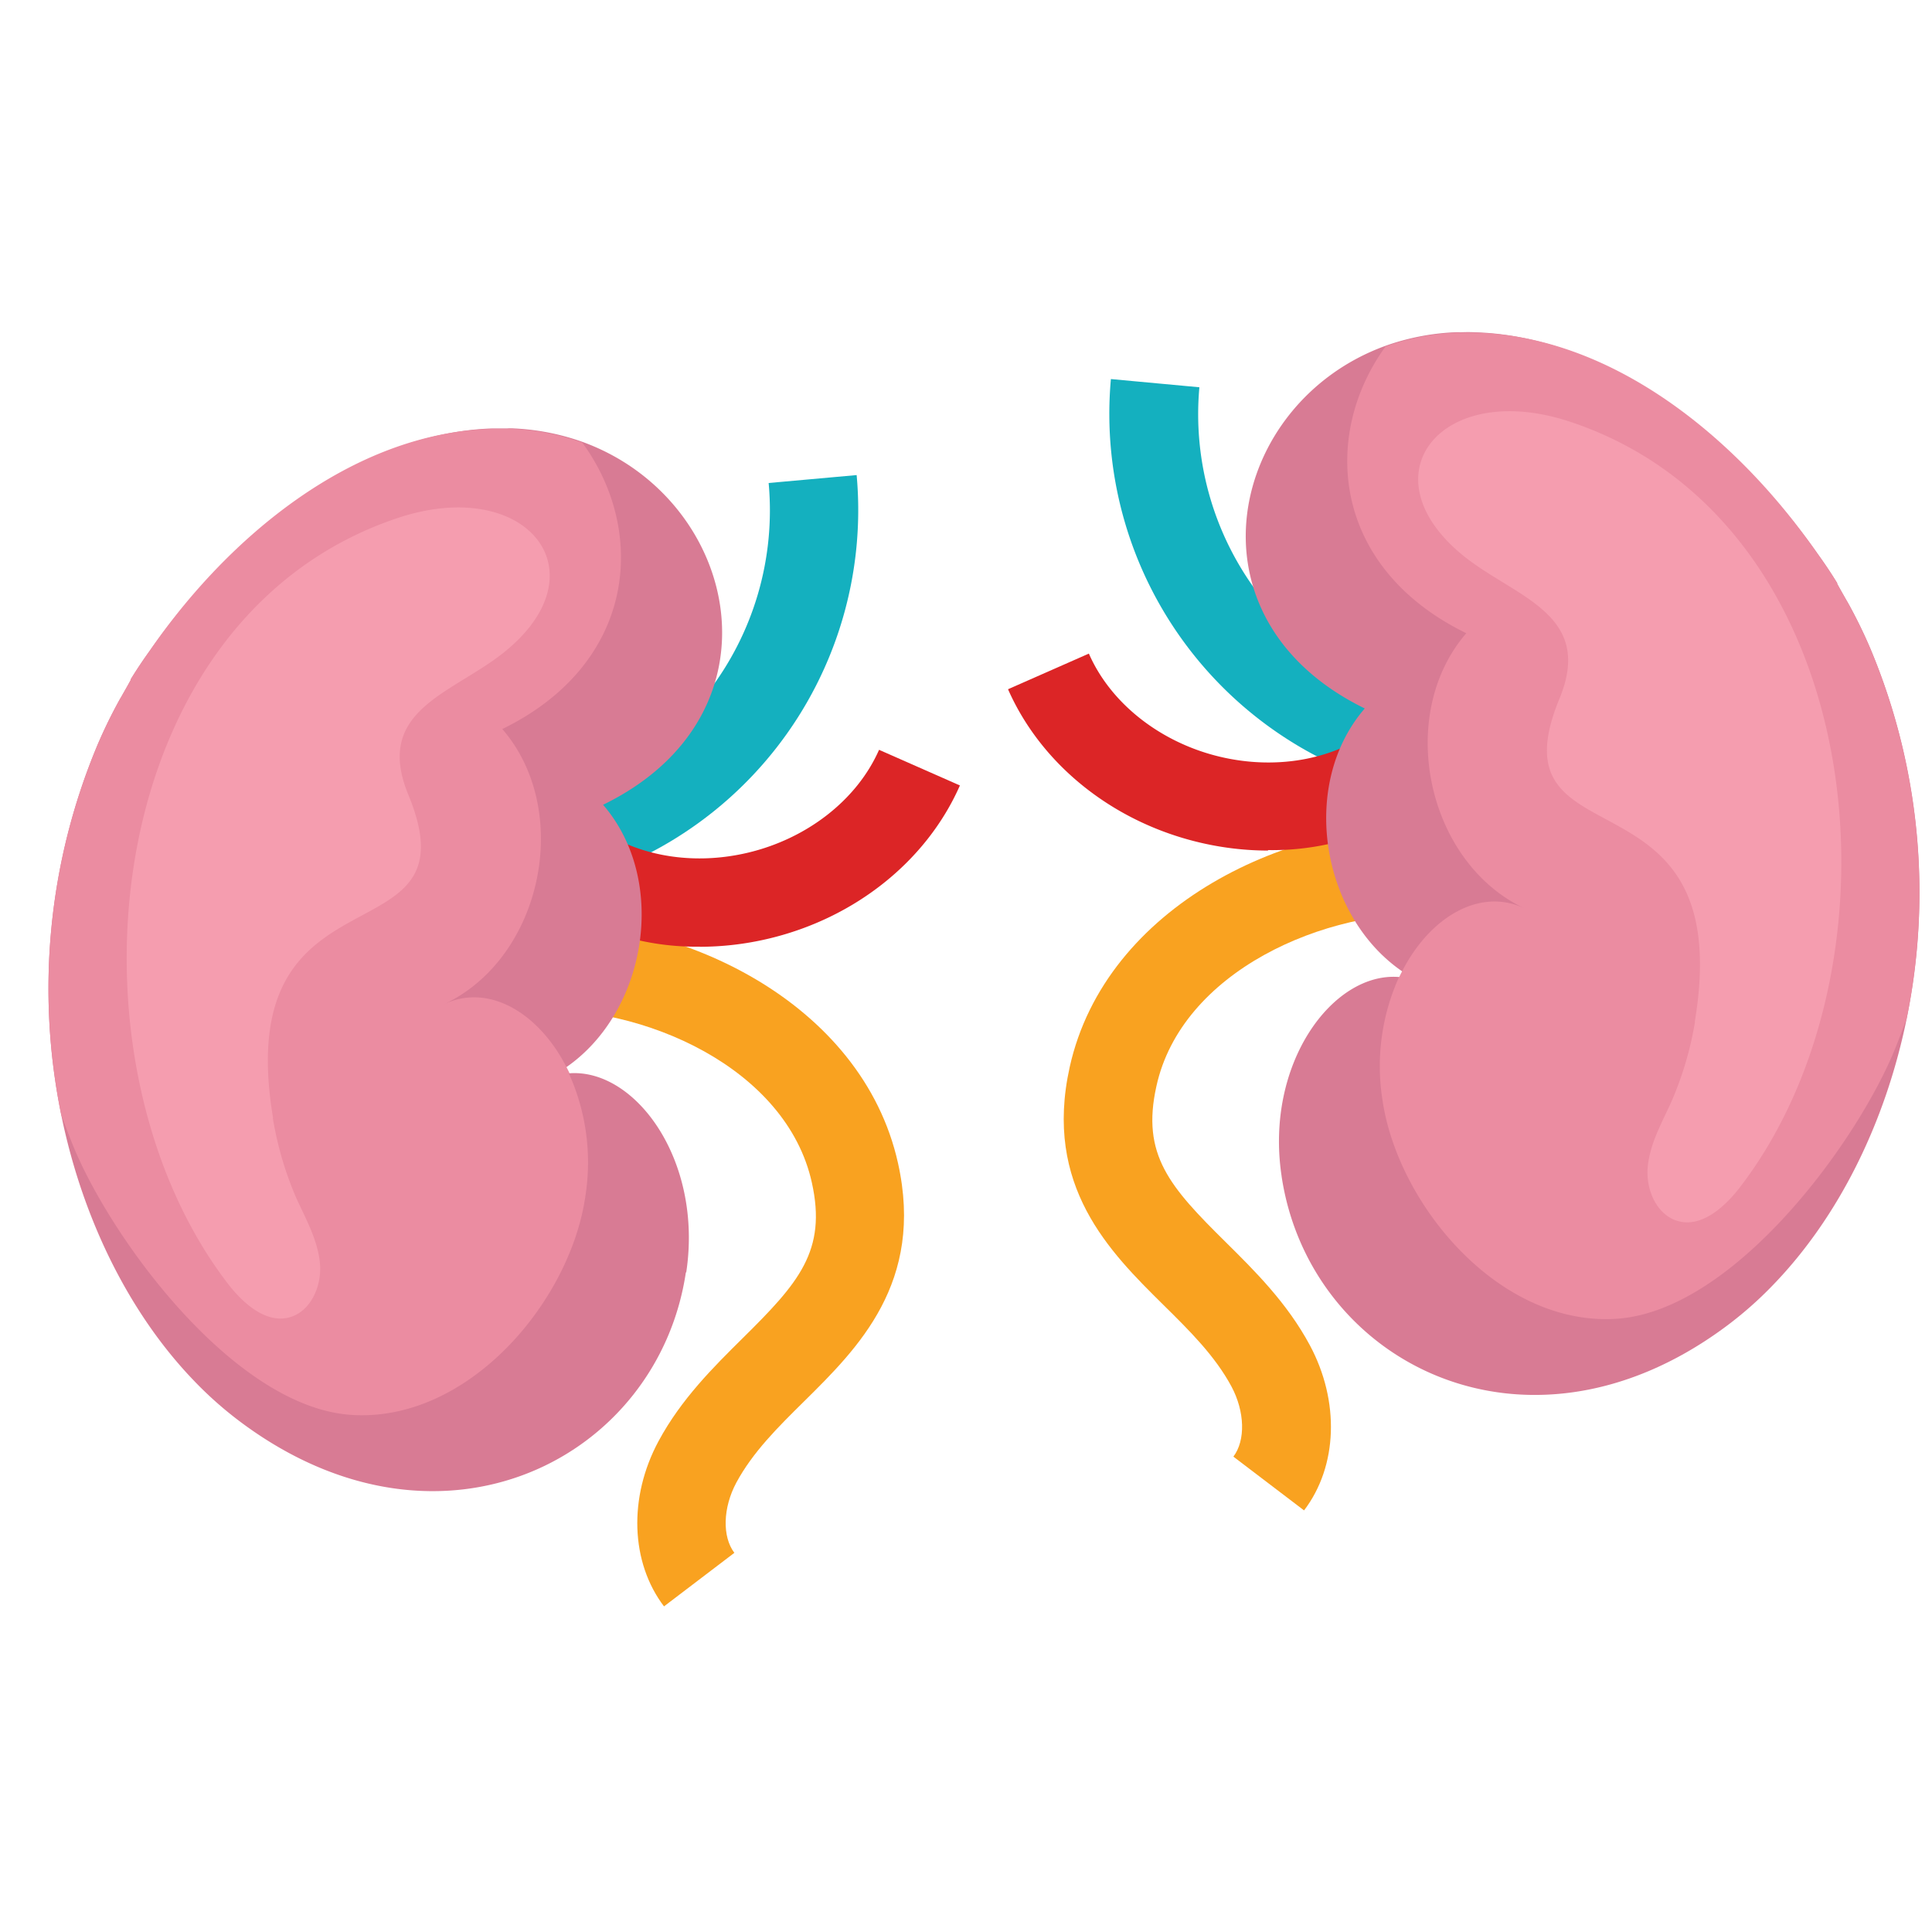 <svg id="Layer_1" data-name="Layer 1" xmlns="http://www.w3.org/2000/svg" xmlns:xlink="http://www.w3.org/1999/xlink" viewBox="0 0 200 200"><defs><style>.cls-1{fill:none;}.cls-2{clip-path:url(#clip-path);}.cls-3{fill:#f9a220;}.cls-4{fill:#14b0bf;}.cls-5{clip-path:url(#clip-path-2);}.cls-6{fill:#dc2526;}.cls-7{fill:#d87b94;}.cls-8{fill:#eb8ca1;}.cls-9{fill:#f59daf;}</style><clipPath id="clip-path"><circle class="cls-1" cx="103.5" cy="99.5" r="123.5"/></clipPath><clipPath id="clip-path-2"><rect class="cls-1" x="5.02" y="13.8" width="866.15" height="824.73"/></clipPath></defs><title>Artboard 1</title><g class="cls-2"><path class="cls-3" d="M68.75,166.31c-3.48-4.57-3.71-11.3-.58-17.12,2.35-4.37,5.72-7.7,8.69-10.64,5.8-5.73,8.76-9.05,7.18-16.14-2.62-11.8-17.34-18.47-29.44-17.87l-.45-9.14c16.17-.77,35.1,8.36,38.81,25,2.75,12.35-4.15,19.16-9.68,24.63-2.76,2.72-5.36,5.3-7.06,8.46-1.39,2.6-1.47,5.58-.2,7.26l-7.28,5.54Z"/><path class="cls-4" d="M55.13,92.3l-1.44-9A30.85,30.85,0,0,0,79.57,50l9.11-.82A40,40,0,0,1,55.13,92.3Z"/><g class="cls-5"><path class="cls-6" d="M72.44,98a27.26,27.26,0,0,1-17.51-6.08,11.32,11.32,0,0,0-1.15-.39A11,11,0,0,1,49,89l6.39-6.55-.11-.09a8.46,8.46,0,0,0,1.17.41A11.79,11.79,0,0,1,60.8,84.9c4.26,3.55,10.46,4.82,16.58,3.38S88.7,82.84,91,77.62l8.37,3.69c-3.45,7.83-10.89,13.77-19.9,15.88a30.87,30.87,0,0,1-7,.82Z"/><path class="cls-7" d="M71,131.72c-2.87,19.21-25.14,30.82-45.75,15.74a39,39,0,0,1-5.23-4.59C13.43,136,8.57,126.28,6.35,115.47v0a65.24,65.24,0,0,1,3.71-38.27,50.76,50.76,0,0,1,2.39-4.89l.08-.13c.34-.6.68-1.19,1-1.78l0-.07c.61-1,1.28-2,2-3C23.67,55.67,37,44.79,51,44.35c.51,0,1,0,1.53,0a5.63,5.63,0,0,1,.67,0,24.61,24.61,0,0,1,7.17,1.42C76.53,51.7,81.53,74,62.43,83.31c6.78,7.84,4.55,21.41-3.84,27.19a15.51,15.51,0,0,1-2.21,1.28,7.29,7.29,0,0,1,2.51-.67c6.87-.55,13.9,9,12.15,20.6Z"/><path class="cls-8" d="M58.89,111.12a22.37,22.37,0,0,1,1.7,12.76C59,134.83,48.32,147.45,36.11,146.45c-11.72-1-24-17.36-28.27-27.2-.55-1.27-1-2.54-1.49-3.79v0a65.24,65.24,0,0,1,3.71-38.27,50.76,50.76,0,0,1,2.39-4.89l.08-.13c.34-.6.68-1.19,1-1.78l0-.07c.61-1,1.28-2,2-3,8-11.64,20.94-22.55,35.38-22.92.51,0,1,0,1.53,0a5.63,5.63,0,0,1,.67,0,24.61,24.61,0,0,1,7.17,1.42C67,55,65.91,68.67,52,75.47c7.34,8.49,4.12,23.7-6,28.47,4.6-2.16,9.77.89,12.66,6.56.1.2.21.4.3.61Z"/></g><path class="cls-9" d="M28.24,115.72a35.15,35.15,0,0,0,2.45,8.34c1,2.19,2.21,4.33,2.43,6.72s-1,5.14-3.36,5.64-4.66-1.56-6.19-3.56C5.76,109.62,10.12,64,41.15,53.63,54.37,49.21,62.38,59,52.49,67.27c-5.36,4.5-13.9,6.06-10.22,15,7.28,17.62-18.55,6.25-14,33.48Z"/><path class="cls-3" d="M135,156.35c3.48-4.57,3.71-11.3.58-17.12-2.35-4.37-5.72-7.7-8.69-10.64-5.8-5.73-8.76-9.05-7.18-16.14C122.29,100.65,137,94,149.11,94.58l.44-9.14c-16.17-.77-35.1,8.36-38.81,25-2.75,12.35,4.15,19.16,9.68,24.63,2.76,2.72,5.36,5.3,7.06,8.46,1.39,2.6,1.47,5.58.2,7.26l7.28,5.54Z"/><path class="cls-4" d="M148.59,82.34l1.44-9a30.85,30.85,0,0,1-25.87-33.25L115,39.24a40,40,0,0,0,33.54,43.1Z"/><path class="cls-6" d="M131.28,88A27.26,27.26,0,0,0,148.78,82a11.2,11.2,0,0,1,1.15-.39,11,11,0,0,0,4.76-2.52l-6.39-6.55.11-.09a8.56,8.56,0,0,1-1.17.41,11.79,11.79,0,0,0-4.32,2.11c-4.26,3.55-10.46,4.82-16.58,3.38S115,72.88,112.72,67.66l-8.37,3.69c3.45,7.83,10.89,13.77,19.9,15.88a30.87,30.87,0,0,0,7,.82Z"/><path class="cls-7" d="M132.67,121.76c2.87,19.21,25.14,30.82,45.75,15.74a39.12,39.12,0,0,0,5.23-4.59c6.64-6.91,11.5-16.59,13.72-27.41v0a65.24,65.24,0,0,0-3.71-38.27,50.8,50.8,0,0,0-2.39-4.89l-.08-.13c-.34-.6-.68-1.19-1-1.78l0-.07c-.61-1-1.28-2-2-3C180,45.71,166.76,34.83,152.74,34.4a14.79,14.79,0,0,0-1.53,0,5.59,5.59,0,0,0-.67,0,24.63,24.63,0,0,0-7.17,1.42c-16.19,5.91-21.19,28.18-2.09,37.52-6.78,7.84-4.55,21.41,3.84,27.19a15.23,15.23,0,0,0,2.21,1.28,7.31,7.31,0,0,0-2.51-.67c-6.87-.55-13.9,9-12.15,20.6Z"/><path class="cls-8" d="M144.82,101.16a22.39,22.39,0,0,0-1.7,12.76c1.63,10.95,12.27,23.57,24.48,22.58,11.72-1,24-17.36,28.27-27.2.55-1.27,1-2.54,1.49-3.79v0a65.24,65.24,0,0,0-3.71-38.27,50.8,50.8,0,0,0-2.39-4.89l-.08-.13c-.34-.6-.68-1.19-1-1.78l0-.07c-.61-1-1.28-2-2-3-8-11.64-20.94-22.55-35.38-22.92a14.79,14.79,0,0,0-1.53,0,5.59,5.59,0,0,0-.67,0,24.63,24.63,0,0,0-7.17,1.42c-6.68,9.21-5.57,22.88,8.36,29.68-7.34,8.49-4.12,23.7,6,28.47-4.6-2.16-9.77.89-12.66,6.56-.11.2-.21.4-.3.61Z"/><path class="cls-9" d="M175.47,105.76A35.16,35.16,0,0,1,173,114.1c-1,2.19-2.21,4.33-2.43,6.72s1,5.14,3.36,5.64,4.66-1.56,6.19-3.56C198,99.66,193.59,54,162.57,43.67c-13.23-4.42-21.23,5.34-11.35,13.64,5.36,4.5,13.9,6.06,10.22,15-7.28,17.62,18.55,6.25,14,33.48Z"/></g></svg>